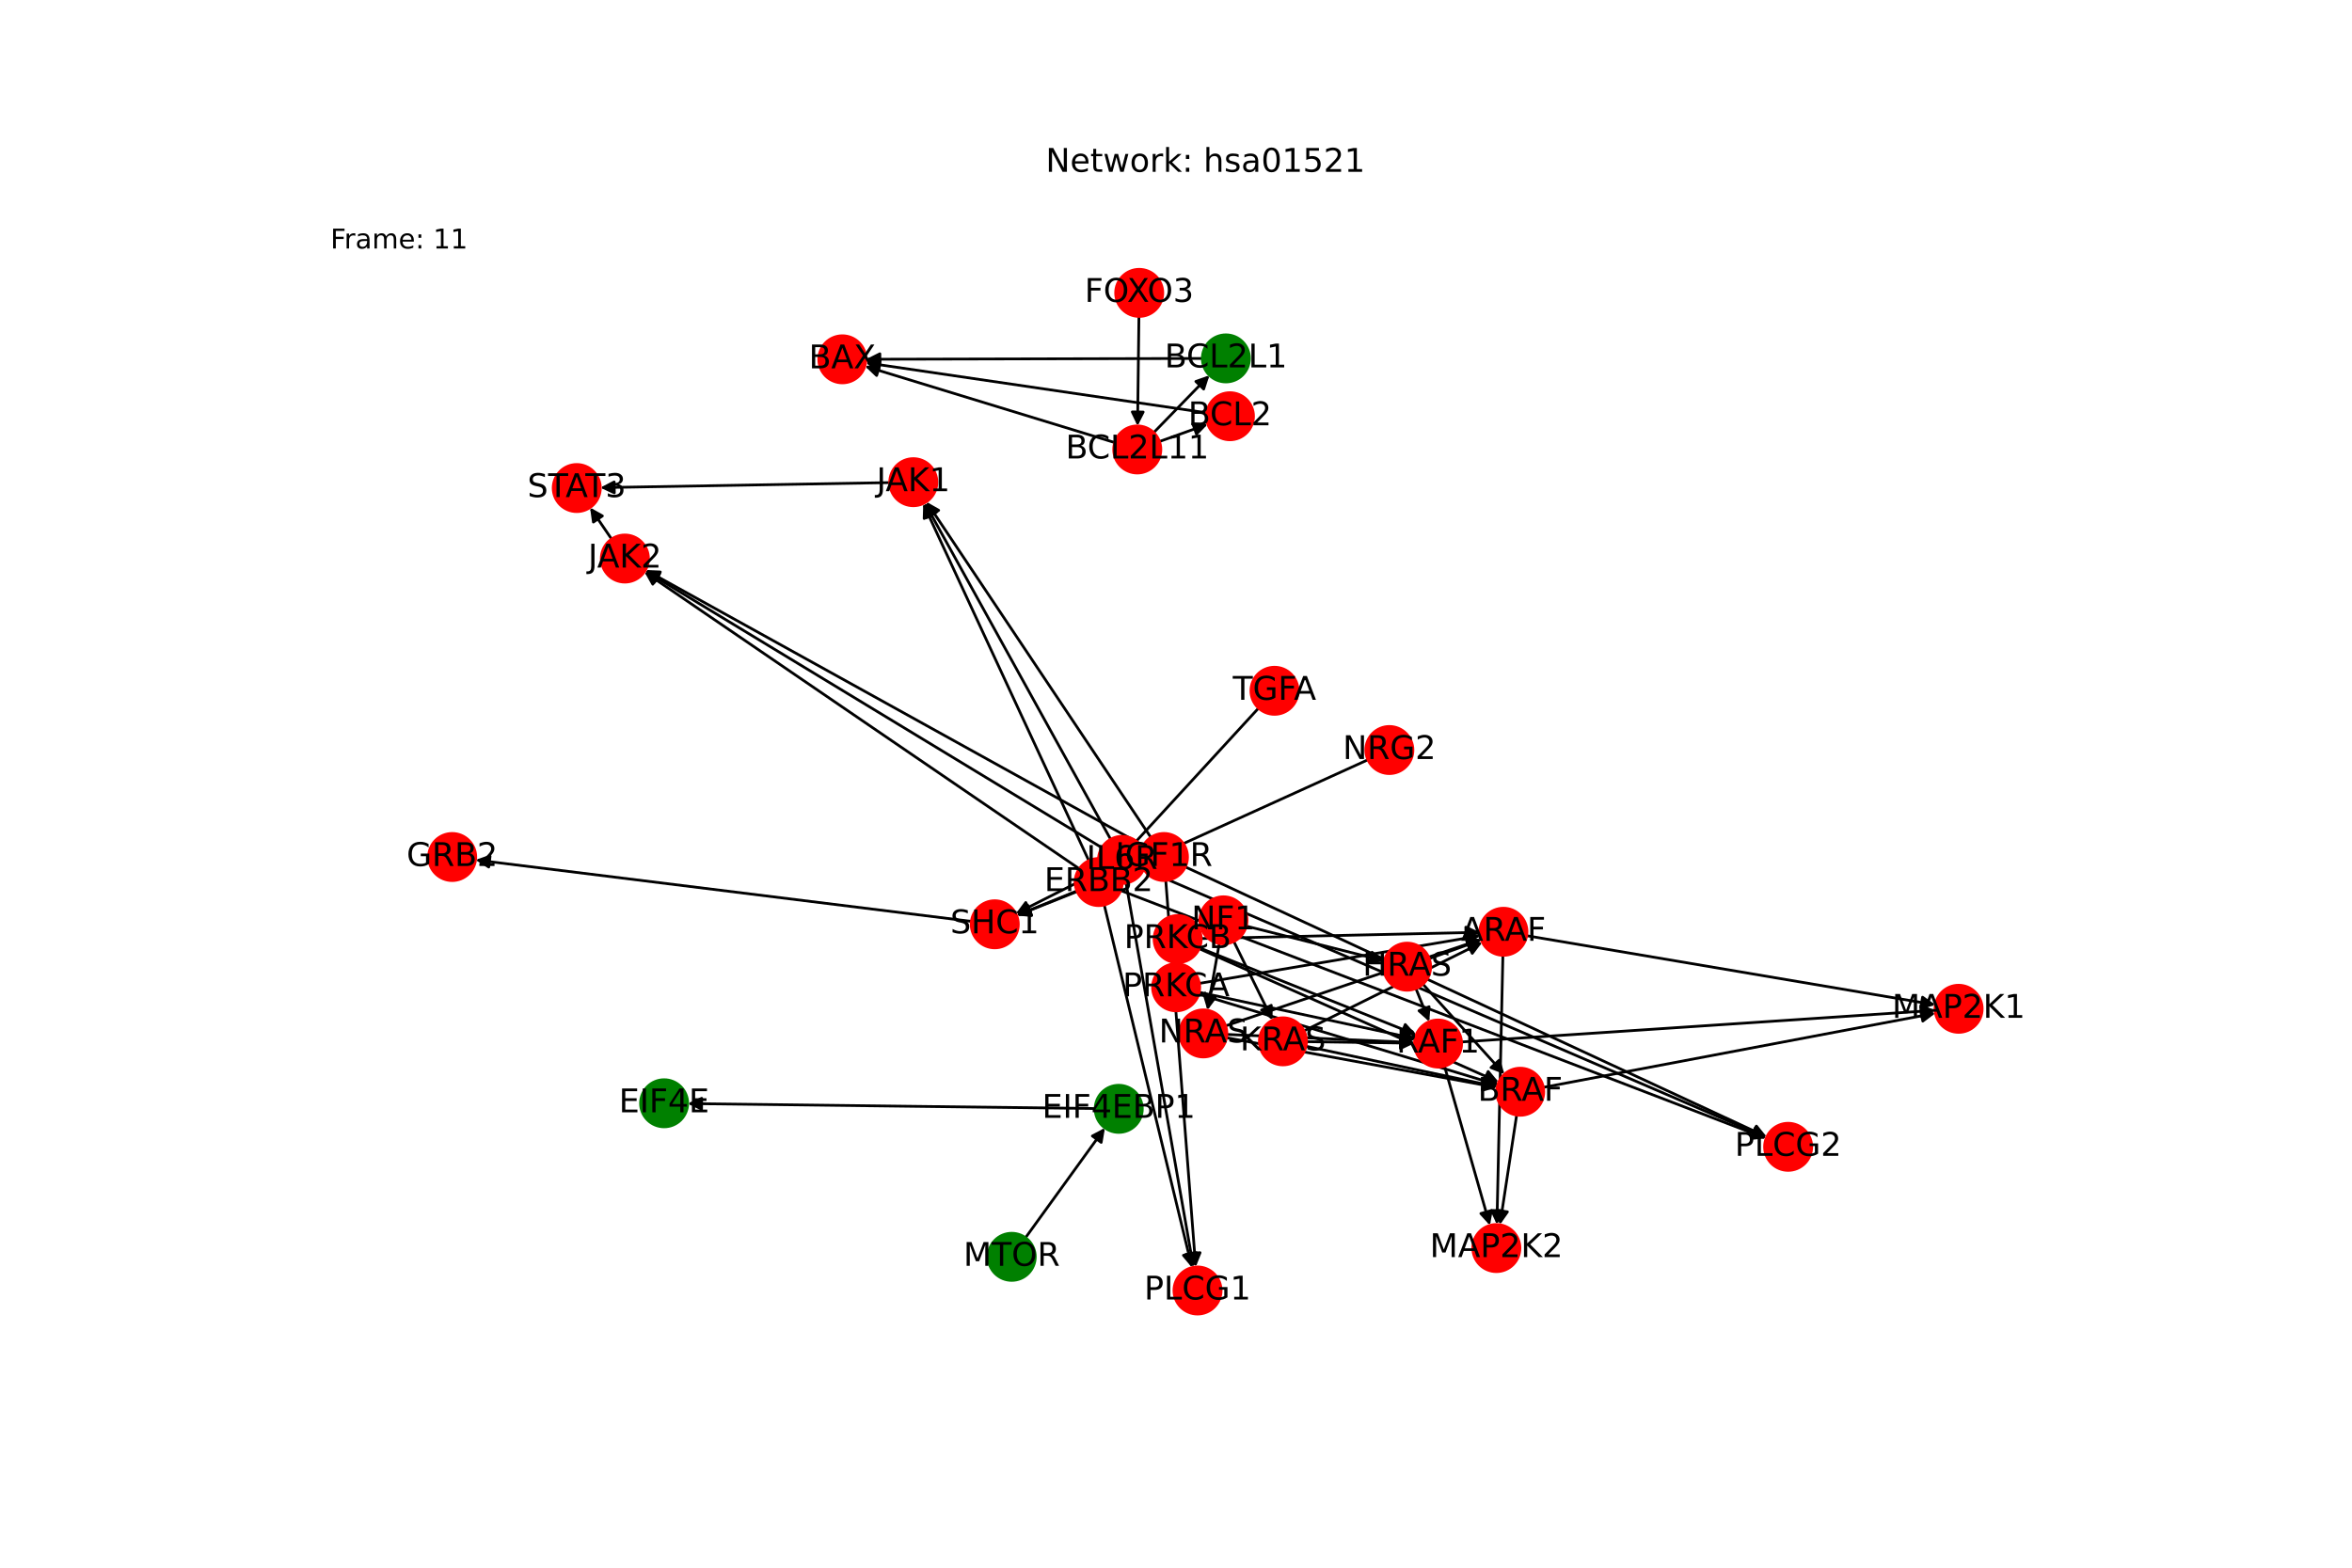 <?xml version="1.0" encoding="utf-8" standalone="no"?>
<!DOCTYPE svg PUBLIC "-//W3C//DTD SVG 1.1//EN"
  "http://www.w3.org/Graphics/SVG/1.1/DTD/svg11.dtd">
<!-- Created with matplotlib (https://matplotlib.org/) -->
<svg height="576pt" version="1.1" viewBox="0 0 864 576" width="864pt" xmlns="http://www.w3.org/2000/svg" xmlns:xlink="http://www.w3.org/1999/xlink">
 <defs>
  <style type="text/css">*{stroke-linecap:butt;stroke-linejoin:round;}</style>
 </defs>
 <g id="figure_1">
  <g id="patch_1">
   <path d="M 0 576 
L 864 576 
L 864 0 
L 0 0 
z
" style="fill:#ffffff;"/>
  </g>
  <g id="axes_1">
   <g id="patch_2">
    <path clip-path="url(#p27c92e7414)" d="M 395.584 327.346 
Q 384.514 331.844 374.48 335.922 
" style="fill:none;stroke:#000000;stroke-linecap:round;"/>
    <path clip-path="url(#p27c92e7414)" d="M 378.939 336.269 
L 374.48 335.922 
L 377.433 332.563 
L 378.939 336.269 
z
" style="stroke:#000000;stroke-linecap:round;"/>
   </g>
   <g id="patch_3">
    <path clip-path="url(#p27c92e7414)" d="M 405.646 332.507 
Q 421.759 399.122 437.609 464.65 
" style="fill:none;stroke:#000000;stroke-linecap:round;"/>
    <path clip-path="url(#p27c92e7414)" d="M 438.613 460.292 
L 437.609 464.65 
L 434.725 461.232 
L 438.613 460.292 
z
" style="stroke:#000000;stroke-linecap:round;"/>
   </g>
   <g id="patch_4">
    <path clip-path="url(#p27c92e7414)" d="M 411.689 327.189 
Q 530.238 372.724 647.742 417.858 
" style="fill:none;stroke:#000000;stroke-linecap:round;"/>
    <path clip-path="url(#p27c92e7414)" d="M 644.726 414.556 
L 647.742 417.858 
L 643.291 418.29 
L 644.726 414.556 
z
" style="stroke:#000000;stroke-linecap:round;"/>
   </g>
   <g id="patch_5">
    <path clip-path="url(#p27c92e7414)" d="M 399.965 316.225 
Q 369.555 250.623 339.615 186.035 
" style="fill:none;stroke:#000000;stroke-linecap:round;"/>
    <path clip-path="url(#p27c92e7414)" d="M 339.482 190.506 
L 339.615 186.035 
L 343.111 188.823 
L 339.482 190.506 
z
" style="stroke:#000000;stroke-linecap:round;"/>
   </g>
   <g id="patch_6">
    <path clip-path="url(#p27c92e7414)" d="M 396.456 319.2 
Q 316.579 264.653 237.626 210.736 
" style="fill:none;stroke:#000000;stroke-linecap:round;"/>
    <path clip-path="url(#p27c92e7414)" d="M 239.801 214.643 
L 237.626 210.736 
L 242.057 211.34 
L 239.801 214.643 
z
" style="stroke:#000000;stroke-linecap:round;"/>
   </g>
   <g id="patch_7">
    <path clip-path="url(#p27c92e7414)" d="M 402.307 407.298 
Q 327.467 406.386 253.744 405.488 
" style="fill:none;stroke:#000000;stroke-linecap:round;"/>
    <path clip-path="url(#p27c92e7414)" d="M 257.719 407.536 
L 253.744 405.488 
L 257.768 403.536 
L 257.719 407.536 
z
" style="stroke:#000000;stroke-linecap:round;"/>
   </g>
   <g id="patch_8">
    <path clip-path="url(#p27c92e7414)" d="M 376.722 454.762 
Q 391.309 434.591 405.241 415.325 
" style="fill:none;stroke:#000000;stroke-linecap:round;"/>
    <path clip-path="url(#p27c92e7414)" d="M 401.276 417.394 
L 405.241 415.325 
L 404.518 419.738 
L 401.276 417.394 
z
" style="stroke:#000000;stroke-linecap:round;"/>
   </g>
   <g id="patch_9">
    <path clip-path="url(#p27c92e7414)" d="M 462.327 260.182 
Q 435.897 288.946 410.223 316.886 
" style="fill:none;stroke:#000000;stroke-linecap:round;"/>
    <path clip-path="url(#p27c92e7414)" d="M 414.402 315.294 
L 410.223 316.886 
L 411.457 312.588 
L 414.402 315.294 
z
" style="stroke:#000000;stroke-linecap:round;"/>
   </g>
   <g id="patch_10">
    <path clip-path="url(#p27c92e7414)" d="M 457.82 340.267 
Q 483.16 346.66 507.416 352.78 
" style="fill:none;stroke:#000000;stroke-linecap:round;"/>
    <path clip-path="url(#p27c92e7414)" d="M 504.027 349.862 
L 507.416 352.78 
L 503.048 353.741 
L 504.027 349.862 
z
" style="stroke:#000000;stroke-linecap:round;"/>
   </g>
   <g id="patch_11">
    <path clip-path="url(#p27c92e7414)" d="M 453.243 345.917 
Q 460.354 360.378 466.971 373.835 
" style="fill:none;stroke:#000000;stroke-linecap:round;"/>
    <path clip-path="url(#p27c92e7414)" d="M 467.001 369.363 
L 466.971 373.835 
L 463.411 371.128 
L 467.001 369.363 
z
" style="stroke:#000000;stroke-linecap:round;"/>
   </g>
   <g id="patch_12">
    <path clip-path="url(#p27c92e7414)" d="M 447.906 346.672 
Q 445.727 358.923 443.744 370.074 
" style="fill:none;stroke:#000000;stroke-linecap:round;"/>
    <path clip-path="url(#p27c92e7414)" d="M 446.413 366.486 
L 443.744 370.074 
L 442.475 365.785 
L 446.413 366.486 
z
" style="stroke:#000000;stroke-linecap:round;"/>
   </g>
   <g id="patch_13">
    <path clip-path="url(#p27c92e7414)" d="M 419.527 318.078 
Q 396.498 327.239 374.508 335.988 
" style="fill:none;stroke:#000000;stroke-linecap:round;"/>
    <path clip-path="url(#p27c92e7414)" d="M 378.964 336.367 
L 374.508 335.988 
L 377.486 332.651 
L 378.964 336.367 
z
" style="stroke:#000000;stroke-linecap:round;"/>
   </g>
   <g id="patch_14">
    <path clip-path="url(#p27c92e7414)" d="M 428.242 323.514 
Q 433.74 394.515 439.153 464.4 
" style="fill:none;stroke:#000000;stroke-linecap:round;"/>
    <path clip-path="url(#p27c92e7414)" d="M 440.838 460.258 
L 439.153 464.4 
L 436.85 460.566 
L 440.838 460.258 
z
" style="stroke:#000000;stroke-linecap:round;"/>
   </g>
   <g id="patch_15">
    <path clip-path="url(#p27c92e7414)" d="M 435.428 318.525 
Q 542.221 368.12 648.001 417.245 
" style="fill:none;stroke:#000000;stroke-linecap:round;"/>
    <path clip-path="url(#p27c92e7414)" d="M 645.215 413.746 
L 648.001 417.245 
L 643.53 417.374 
L 645.215 413.746 
z
" style="stroke:#000000;stroke-linecap:round;"/>
   </g>
   <g id="patch_16">
    <path clip-path="url(#p27c92e7414)" d="M 422.758 307.676 
Q 381.536 246.019 340.936 185.292 
" style="fill:none;stroke:#000000;stroke-linecap:round;"/>
    <path clip-path="url(#p27c92e7414)" d="M 341.497 189.729 
L 340.936 185.292 
L 344.822 187.506 
L 341.497 189.729 
z
" style="stroke:#000000;stroke-linecap:round;"/>
   </g>
   <g id="patch_17">
    <path clip-path="url(#p27c92e7414)" d="M 419.998 310.682 
Q 328.561 260.048 238.102 209.956 
" style="fill:none;stroke:#000000;stroke-linecap:round;"/>
    <path clip-path="url(#p27c92e7414)" d="M 240.633 213.644 
L 238.102 209.956 
L 242.571 210.145 
L 240.633 213.644 
z
" style="stroke:#000000;stroke-linecap:round;"/>
   </g>
   <g id="patch_18">
    <path clip-path="url(#p27c92e7414)" d="M 443.241 151.676 
Q 380.625 142.477 319.116 133.441 
" style="fill:none;stroke:#000000;stroke-linecap:round;"/>
    <path clip-path="url(#p27c92e7414)" d="M 322.782 136.001 
L 319.116 133.441 
L 323.364 132.044 
L 322.782 136.001 
z
" style="stroke:#000000;stroke-linecap:round;"/>
   </g>
   <g id="patch_19">
    <path clip-path="url(#p27c92e7414)" d="M 441.667 131.702 
Q 379.885 131.85 319.22 131.996 
" style="fill:none;stroke:#000000;stroke-linecap:round;"/>
    <path clip-path="url(#p27c92e7414)" d="M 323.225 133.987 
L 319.22 131.996 
L 323.215 129.987 
L 323.225 133.987 
z
" style="stroke:#000000;stroke-linecap:round;"/>
   </g>
   <g id="patch_20">
    <path clip-path="url(#p27c92e7414)" d="M 409.494 162.608 
Q 363.608 148.58 318.792 134.879 
" style="fill:none;stroke:#000000;stroke-linecap:round;"/>
    <path clip-path="url(#p27c92e7414)" d="M 322.032 137.961 
L 318.792 134.879 
L 323.202 134.136 
L 322.032 137.961 
z
" style="stroke:#000000;stroke-linecap:round;"/>
   </g>
   <g id="patch_21">
    <path clip-path="url(#p27c92e7414)" d="M 423.814 158.933 
Q 434.054 148.409 443.515 138.687 
" style="fill:none;stroke:#000000;stroke-linecap:round;"/>
    <path clip-path="url(#p27c92e7414)" d="M 439.292 140.159 
L 443.515 138.687 
L 442.158 142.948 
L 439.292 140.159 
z
" style="stroke:#000000;stroke-linecap:round;"/>
   </g>
   <g id="patch_22">
    <path clip-path="url(#p27c92e7414)" d="M 425.924 162.218 
Q 434.794 159.038 442.611 156.235 
" style="fill:none;stroke:#000000;stroke-linecap:round;"/>
    <path clip-path="url(#p27c92e7414)" d="M 438.171 155.702 
L 442.611 156.235 
L 439.521 159.468 
L 438.171 155.702 
z
" style="stroke:#000000;stroke-linecap:round;"/>
   </g>
   <g id="patch_23">
    <path clip-path="url(#p27c92e7414)" d="M 404.437 319.859 
Q 388.793 327.776 374.147 335.187 
" style="fill:none;stroke:#000000;stroke-linecap:round;"/>
    <path clip-path="url(#p27c92e7414)" d="M 378.619 335.166 
L 374.147 335.187 
L 376.813 331.597 
L 378.619 335.166 
z
" style="stroke:#000000;stroke-linecap:round;"/>
   </g>
   <g id="patch_24">
    <path clip-path="url(#p27c92e7414)" d="M 413.662 324.479 
Q 426.037 395.052 438.219 464.524 
" style="fill:none;stroke:#000000;stroke-linecap:round;"/>
    <path clip-path="url(#p27c92e7414)" d="M 439.499 460.238 
L 438.219 464.524 
L 435.559 460.929 
L 439.499 460.238 
z
" style="stroke:#000000;stroke-linecap:round;"/>
   </g>
   <g id="patch_25">
    <path clip-path="url(#p27c92e7414)" d="M 420.123 319.376 
Q 534.522 368.657 647.893 417.496 
" style="fill:none;stroke:#000000;stroke-linecap:round;"/>
    <path clip-path="url(#p27c92e7414)" d="M 645.011 414.077 
L 647.893 417.496 
L 643.428 417.751 
L 645.011 414.077 
z
" style="stroke:#000000;stroke-linecap:round;"/>
   </g>
   <g id="patch_26">
    <path clip-path="url(#p27c92e7414)" d="M 407.981 308.371 
Q 373.835 246.558 340.231 185.724 
" style="fill:none;stroke:#000000;stroke-linecap:round;"/>
    <path clip-path="url(#p27c92e7414)" d="M 340.414 190.193 
L 340.231 185.724 
L 343.915 188.258 
L 340.414 190.193 
z
" style="stroke:#000000;stroke-linecap:round;"/>
   </g>
   <g id="patch_27">
    <path clip-path="url(#p27c92e7414)" d="M 404.763 311.459 
Q 320.857 260.584 237.907 210.288 
" style="fill:none;stroke:#000000;stroke-linecap:round;"/>
    <path clip-path="url(#p27c92e7414)" d="M 240.291 214.072 
L 237.907 210.288 
L 242.365 210.652 
L 240.291 214.072 
z
" style="stroke:#000000;stroke-linecap:round;"/>
   </g>
   <g id="patch_28">
    <path clip-path="url(#p27c92e7414)" d="M 418.38 116.27 
Q 418.131 136.375 417.897 155.363 
" style="fill:none;stroke:#000000;stroke-linecap:round;"/>
    <path clip-path="url(#p27c92e7414)" d="M 419.946 151.388 
L 417.897 155.363 
L 415.946 151.338 
L 419.946 151.388 
z
" style="stroke:#000000;stroke-linecap:round;"/>
   </g>
   <g id="patch_29">
    <path clip-path="url(#p27c92e7414)" d="M 356.83 338.537 
Q 265.765 327.242 175.809 316.086 
" style="fill:none;stroke:#000000;stroke-linecap:round;"/>
    <path clip-path="url(#p27c92e7414)" d="M 179.533 318.563 
L 175.809 316.086 
L 180.025 314.593 
L 179.533 318.563 
z
" style="stroke:#000000;stroke-linecap:round;"/>
   </g>
   <g id="patch_30">
    <path clip-path="url(#p27c92e7414)" d="M 440.345 365.272 
Q 495.25 381.942 549.085 398.287 
" style="fill:none;stroke:#000000;stroke-linecap:round;"/>
    <path clip-path="url(#p27c92e7414)" d="M 545.839 395.211 
L 549.085 398.287 
L 544.677 399.038 
L 545.839 395.211 
z
" style="stroke:#000000;stroke-linecap:round;"/>
   </g>
   <g id="patch_31">
    <path clip-path="url(#p27c92e7414)" d="M 440.52 364.573 
Q 480.156 373.084 518.699 381.36 
" style="fill:none;stroke:#000000;stroke-linecap:round;"/>
    <path clip-path="url(#p27c92e7414)" d="M 515.208 378.565 
L 518.699 381.36 
L 514.368 382.476 
L 515.208 378.565 
z
" style="stroke:#000000;stroke-linecap:round;"/>
   </g>
   <g id="patch_32">
    <path clip-path="url(#p27c92e7414)" d="M 440.593 361.307 
Q 492.167 352.554 542.637 343.988 
" style="fill:none;stroke:#000000;stroke-linecap:round;"/>
    <path clip-path="url(#p27c92e7414)" d="M 538.359 342.686 
L 542.637 343.988 
L 539.028 346.629 
L 538.359 342.686 
z
" style="stroke:#000000;stroke-linecap:round;"/>
   </g>
   <g id="patch_33">
    <path clip-path="url(#p27c92e7414)" d="M 440.52 348.56 
Q 495.523 373.08 549.506 397.144 
" style="fill:none;stroke:#000000;stroke-linecap:round;"/>
    <path clip-path="url(#p27c92e7414)" d="M 546.667 393.689 
L 549.506 397.144 
L 545.038 397.342 
L 546.667 393.689 
z
" style="stroke:#000000;stroke-linecap:round;"/>
   </g>
   <g id="patch_34">
    <path clip-path="url(#p27c92e7414)" d="M 440.649 348.26 
Q 480.435 364.224 519.184 379.771 
" style="fill:none;stroke:#000000;stroke-linecap:round;"/>
    <path clip-path="url(#p27c92e7414)" d="M 516.216 376.426 
L 519.184 379.771 
L 514.727 380.138 
L 516.216 376.426 
z
" style="stroke:#000000;stroke-linecap:round;"/>
   </g>
   <g id="patch_35">
    <path clip-path="url(#p27c92e7414)" d="M 441.272 344.841 
Q 492.447 343.694 542.504 342.571 
" style="fill:none;stroke:#000000;stroke-linecap:round;"/>
    <path clip-path="url(#p27c92e7414)" d="M 538.461 340.662 
L 542.504 342.571 
L 538.55 344.661 
L 538.461 340.662 
z
" style="stroke:#000000;stroke-linecap:round;"/>
   </g>
   <g id="patch_36">
    <path clip-path="url(#p27c92e7414)" d="M 566.951 399.517 
Q 638.97 385.888 709.891 372.468 
" style="fill:none;stroke:#000000;stroke-linecap:round;"/>
    <path clip-path="url(#p27c92e7414)" d="M 705.588 371.246 
L 709.891 372.468 
L 706.332 375.177 
L 705.588 371.246 
z
" style="stroke:#000000;stroke-linecap:round;"/>
   </g>
   <g id="patch_37">
    <path clip-path="url(#p27c92e7414)" d="M 557.136 409.692 
Q 554.066 429.85 551.163 448.903 
" style="fill:none;stroke:#000000;stroke-linecap:round;"/>
    <path clip-path="url(#p27c92e7414)" d="M 553.743 445.25 
L 551.163 448.903 
L 549.788 444.648 
L 553.743 445.25 
z
" style="stroke:#000000;stroke-linecap:round;"/>
   </g>
   <g id="patch_38">
    <path clip-path="url(#p27c92e7414)" d="M 536.901 382.837 
Q 623.878 377.032 709.739 371.301 
" style="fill:none;stroke:#000000;stroke-linecap:round;"/>
    <path clip-path="url(#p27c92e7414)" d="M 705.615 369.572 
L 709.739 371.301 
L 705.881 373.563 
L 705.615 369.572 
z
" style="stroke:#000000;stroke-linecap:round;"/>
   </g>
   <g id="patch_39">
    <path clip-path="url(#p27c92e7414)" d="M 530.635 391.739 
Q 538.976 420.991 547.011 449.167 
" style="fill:none;stroke:#000000;stroke-linecap:round;"/>
    <path clip-path="url(#p27c92e7414)" d="M 547.837 444.772 
L 547.011 449.167 
L 543.991 445.869 
L 547.837 444.772 
z
" style="stroke:#000000;stroke-linecap:round;"/>
   </g>
   <g id="patch_40">
    <path clip-path="url(#p27c92e7414)" d="M 560.818 343.797 
Q 635.887 356.502 709.855 369.019 
" style="fill:none;stroke:#000000;stroke-linecap:round;"/>
    <path clip-path="url(#p27c92e7414)" d="M 706.244 366.38 
L 709.855 369.019 
L 705.577 370.324 
L 706.244 366.38 
z
" style="stroke:#000000;stroke-linecap:round;"/>
   </g>
   <g id="patch_41">
    <path clip-path="url(#p27c92e7414)" d="M 552.085 351.01 
Q 550.984 400.461 549.909 448.794 
" style="fill:none;stroke:#000000;stroke-linecap:round;"/>
    <path clip-path="url(#p27c92e7414)" d="M 551.997 444.839 
L 549.909 448.794 
L 547.998 444.75 
L 551.997 444.839 
z
" style="stroke:#000000;stroke-linecap:round;"/>
   </g>
   <g id="patch_42">
    <path clip-path="url(#p27c92e7414)" d="M 522.707 361.598 
Q 537.67 378.15 551.883 393.873 
" style="fill:none;stroke:#000000;stroke-linecap:round;"/>
    <path clip-path="url(#p27c92e7414)" d="M 550.684 389.564 
L 551.883 393.873 
L 547.717 392.247 
L 550.684 389.564 
z
" style="stroke:#000000;stroke-linecap:round;"/>
   </g>
   <g id="patch_43">
    <path clip-path="url(#p27c92e7414)" d="M 520.131 363.208 
Q 522.58 369.294 524.611 374.343 
" style="fill:none;stroke:#000000;stroke-linecap:round;"/>
    <path clip-path="url(#p27c92e7414)" d="M 524.974 369.886 
L 524.611 374.343 
L 521.263 371.379 
L 524.974 369.886 
z
" style="stroke:#000000;stroke-linecap:round;"/>
   </g>
   <g id="patch_44">
    <path clip-path="url(#p27c92e7414)" d="M 525.039 352.223 
Q 534.587 348.763 543.083 345.684 
" style="fill:none;stroke:#000000;stroke-linecap:round;"/>
    <path clip-path="url(#p27c92e7414)" d="M 538.641 345.166 
L 543.083 345.684 
L 540.004 348.927 
L 538.641 345.166 
z
" style="stroke:#000000;stroke-linecap:round;"/>
   </g>
   <g id="patch_45">
    <path clip-path="url(#p27c92e7414)" d="M 479.757 384.409 
Q 514.865 391.868 548.88 399.096 
" style="fill:none;stroke:#000000;stroke-linecap:round;"/>
    <path clip-path="url(#p27c92e7414)" d="M 545.383 396.308 
L 548.88 399.096 
L 544.552 400.221 
L 545.383 396.308 
z
" style="stroke:#000000;stroke-linecap:round;"/>
   </g>
   <g id="patch_46">
    <path clip-path="url(#p27c92e7414)" d="M 479.948 382.731 
Q 499.774 383.011 518.483 383.276 
" style="fill:none;stroke:#000000;stroke-linecap:round;"/>
    <path clip-path="url(#p27c92e7414)" d="M 514.511 381.219 
L 518.483 383.276 
L 514.455 385.219 
L 514.511 381.219 
z
" style="stroke:#000000;stroke-linecap:round;"/>
   </g>
   <g id="patch_47">
    <path clip-path="url(#p27c92e7414)" d="M 479.039 378.755 
Q 511.781 362.481 543.521 346.705 
" style="fill:none;stroke:#000000;stroke-linecap:round;"/>
    <path clip-path="url(#p27c92e7414)" d="M 539.049 346.694 
L 543.521 346.705 
L 540.829 350.276 
L 539.049 346.694 
z
" style="stroke:#000000;stroke-linecap:round;"/>
   </g>
   <g id="patch_48">
    <path clip-path="url(#p27c92e7414)" d="M 450.546 381.269 
Q 500.234 390.414 548.823 399.357 
" style="fill:none;stroke:#000000;stroke-linecap:round;"/>
    <path clip-path="url(#p27c92e7414)" d="M 545.251 396.666 
L 548.823 399.357 
L 544.527 400.6 
L 545.251 396.666 
z
" style="stroke:#000000;stroke-linecap:round;"/>
   </g>
   <g id="patch_49">
    <path clip-path="url(#p27c92e7414)" d="M 450.681 380.074 
Q 485.145 381.558 518.493 382.993 
" style="fill:none;stroke:#000000;stroke-linecap:round;"/>
    <path clip-path="url(#p27c92e7414)" d="M 514.583 380.823 
L 518.493 382.993 
L 514.411 384.819 
L 514.583 380.823 
z
" style="stroke:#000000;stroke-linecap:round;"/>
   </g>
   <g id="patch_50">
    <path clip-path="url(#p27c92e7414)" d="M 450.23 376.924 
Q 497.154 361.027 543.019 345.489 
" style="fill:none;stroke:#000000;stroke-linecap:round;"/>
    <path clip-path="url(#p27c92e7414)" d="M 538.589 344.878 
L 543.019 345.489 
L 539.872 348.667 
L 538.589 344.878 
z
" style="stroke:#000000;stroke-linecap:round;"/>
   </g>
   <g id="patch_51">
    <path clip-path="url(#p27c92e7414)" d="M 326.844 177.317 
Q 273.686 178.243 221.645 179.149 
" style="fill:none;stroke:#000000;stroke-linecap:round;"/>
    <path clip-path="url(#p27c92e7414)" d="M 225.679 181.079 
L 221.645 179.149 
L 225.61 177.08 
L 225.679 181.079 
z
" style="stroke:#000000;stroke-linecap:round;"/>
   </g>
   <g id="patch_52">
    <path clip-path="url(#p27c92e7414)" d="M 224.665 198.065 
Q 220.708 192.267 217.382 187.394 
" style="fill:none;stroke:#000000;stroke-linecap:round;"/>
    <path clip-path="url(#p27c92e7414)" d="M 217.985 191.825 
L 217.382 187.394 
L 221.289 189.57 
L 217.985 191.825 
z
" style="stroke:#000000;stroke-linecap:round;"/>
   </g>
   <g id="patch_53">
    <path clip-path="url(#p27c92e7414)" d="M 502.495 279.156 
Q 456.995 299.829 412.512 320.04 
" style="fill:none;stroke:#000000;stroke-linecap:round;"/>
    <path clip-path="url(#p27c92e7414)" d="M 416.981 320.206 
L 412.512 320.04 
L 415.327 316.564 
L 416.981 320.206 
z
" style="stroke:#000000;stroke-linecap:round;"/>
   </g>
   <g id="PathCollection_1">
    <defs>
     <path d="M 0 8.66 
C 2.297 8.66 4.5 7.748 6.124 6.124 
C 7.748 4.5 8.66 2.297 8.66 -0 
C 8.66 -2.297 7.748 -4.5 6.124 -6.124 
C 4.5 -7.748 2.297 -8.66 0 -8.66 
C -2.297 -8.66 -4.5 -7.748 -6.124 -6.124 
C -7.748 -4.5 -8.66 -2.297 -8.66 0 
C -8.66 2.297 -7.748 4.5 -6.124 6.124 
C -4.5 7.748 -2.297 8.66 0 8.66 
z
" id="C0_0_5edc7e36fb"/>
    </defs>
    <g clip-path="url(#p27c92e7414)">
     <use style="fill:#ff0000;stroke:#ff0000;" x="403.609" xlink:href="#C0_0_5edc7e36fb" y="324.085"/>
    </g>
    <g clip-path="url(#p27c92e7414)">
     <use style="fill:#008000;stroke:#008000;" x="410.969" xlink:href="#C0_0_5edc7e36fb" y="407.404"/>
    </g>
    <g clip-path="url(#p27c92e7414)">
     <use style="fill:#008000;stroke:#008000;" x="371.646" xlink:href="#C0_0_5edc7e36fb" y="461.782"/>
    </g>
    <g clip-path="url(#p27c92e7414)">
     <use style="fill:#ff0000;stroke:#ff0000;" x="468.186" xlink:href="#C0_0_5edc7e36fb" y="253.806"/>
    </g>
    <g clip-path="url(#p27c92e7414)">
     <use style="fill:#ff0000;stroke:#ff0000;" x="166.106" xlink:href="#C0_0_5edc7e36fb" y="314.882"/>
    </g>
    <g clip-path="url(#p27c92e7414)">
     <use style="fill:#ff0000;stroke:#ff0000;" x="449.422" xlink:href="#C0_0_5edc7e36fb" y="338.148"/>
    </g>
    <g clip-path="url(#p27c92e7414)">
     <use style="fill:#ff0000;stroke:#ff0000;" x="427.573" xlink:href="#C0_0_5edc7e36fb" y="314.877"/>
    </g>
    <g clip-path="url(#p27c92e7414)">
     <use style="fill:#ff0000;stroke:#ff0000;" x="211.871" xlink:href="#C0_0_5edc7e36fb" y="179.319"/>
    </g>
    <g clip-path="url(#p27c92e7414)">
     <use style="fill:#ff0000;stroke:#ff0000;" x="451.814" xlink:href="#C0_0_5edc7e36fb" y="152.935"/>
    </g>
    <g clip-path="url(#p27c92e7414)">
     <use style="fill:#ff0000;stroke:#ff0000;" x="309.438" xlink:href="#C0_0_5edc7e36fb" y="132.02"/>
    </g>
    <g clip-path="url(#p27c92e7414)">
     <use style="fill:#008000;stroke:#008000;" x="450.331" xlink:href="#C0_0_5edc7e36fb" y="131.681"/>
    </g>
    <g clip-path="url(#p27c92e7414)">
     <use style="fill:#ff0000;stroke:#ff0000;" x="417.776" xlink:href="#C0_0_5edc7e36fb" y="165.14"/>
    </g>
    <g clip-path="url(#p27c92e7414)">
     <use style="fill:#ff0000;stroke:#ff0000;" x="412.166" xlink:href="#C0_0_5edc7e36fb" y="315.948"/>
    </g>
    <g clip-path="url(#p27c92e7414)">
     <use style="fill:#008000;stroke:#008000;" x="243.962" xlink:href="#C0_0_5edc7e36fb" y="405.368"/>
    </g>
    <g clip-path="url(#p27c92e7414)">
     <use style="fill:#ff0000;stroke:#ff0000;" x="418.487" xlink:href="#C0_0_5edc7e36fb" y="107.607"/>
    </g>
    <g clip-path="url(#p27c92e7414)">
     <use style="fill:#ff0000;stroke:#ff0000;" x="365.422" xlink:href="#C0_0_5edc7e36fb" y="339.603"/>
    </g>
    <g clip-path="url(#p27c92e7414)">
     <use style="fill:#ff0000;stroke:#ff0000;" x="432.056" xlink:href="#C0_0_5edc7e36fb" y="362.756"/>
    </g>
    <g clip-path="url(#p27c92e7414)">
     <use style="fill:#ff0000;stroke:#ff0000;" x="432.613" xlink:href="#C0_0_5edc7e36fb" y="345.036"/>
    </g>
    <g clip-path="url(#p27c92e7414)">
     <use style="fill:#ff0000;stroke:#ff0000;" x="439.908" xlink:href="#C0_0_5edc7e36fb" y="474.153"/>
    </g>
    <g clip-path="url(#p27c92e7414)">
     <use style="fill:#ff0000;stroke:#ff0000;" x="656.871" xlink:href="#C0_0_5edc7e36fb" y="421.364"/>
    </g>
    <g clip-path="url(#p27c92e7414)">
     <use style="fill:#ff0000;stroke:#ff0000;" x="719.494" xlink:href="#C0_0_5edc7e36fb" y="370.65"/>
    </g>
    <g clip-path="url(#p27c92e7414)">
     <use style="fill:#ff0000;stroke:#ff0000;" x="549.691" xlink:href="#C0_0_5edc7e36fb" y="458.567"/>
    </g>
    <g clip-path="url(#p27c92e7414)">
     <use style="fill:#ff0000;stroke:#ff0000;" x="558.441" xlink:href="#C0_0_5edc7e36fb" y="401.127"/>
    </g>
    <g clip-path="url(#p27c92e7414)">
     <use style="fill:#ff0000;stroke:#ff0000;" x="528.261" xlink:href="#C0_0_5edc7e36fb" y="383.414"/>
    </g>
    <g clip-path="url(#p27c92e7414)">
     <use style="fill:#ff0000;stroke:#ff0000;" x="552.278" xlink:href="#C0_0_5edc7e36fb" y="342.352"/>
    </g>
    <g clip-path="url(#p27c92e7414)">
     <use style="fill:#ff0000;stroke:#ff0000;" x="516.898" xlink:href="#C0_0_5edc7e36fb" y="355.173"/>
    </g>
    <g clip-path="url(#p27c92e7414)">
     <use style="fill:#ff0000;stroke:#ff0000;" x="471.286" xlink:href="#C0_0_5edc7e36fb" y="382.609"/>
    </g>
    <g clip-path="url(#p27c92e7414)">
     <use style="fill:#ff0000;stroke:#ff0000;" x="442.031" xlink:href="#C0_0_5edc7e36fb" y="379.702"/>
    </g>
    <g clip-path="url(#p27c92e7414)">
     <use style="fill:#ff0000;stroke:#ff0000;" x="335.503" xlink:href="#C0_0_5edc7e36fb" y="177.166"/>
    </g>
    <g clip-path="url(#p27c92e7414)">
     <use style="fill:#ff0000;stroke:#ff0000;" x="229.548" xlink:href="#C0_0_5edc7e36fb" y="205.22"/>
    </g>
    <g clip-path="url(#p27c92e7414)">
     <use style="fill:#ff0000;stroke:#ff0000;" x="510.377" xlink:href="#C0_0_5edc7e36fb" y="275.575"/>
    </g>
   </g>
   <g id="text_1">
    <g clip-path="url(#p27c92e7414)">
     <!-- ERBB2 -->
     <g transform="translate(383.598 327.396)scale(0.12 -0.12)">
      <defs>
       <path d="M 9.812 72.906 
L 55.906 72.906 
L 55.906 64.594 
L 19.672 64.594 
L 19.672 43.016 
L 54.391 43.016 
L 54.391 34.719 
L 19.672 34.719 
L 19.672 8.297 
L 56.781 8.297 
L 56.781 0 
L 9.812 0 
z
" id="DejaVuSans-69"/>
       <path d="M 44.391 34.188 
Q 47.562 33.109 50.562 29.594 
Q 53.562 26.078 56.594 19.922 
L 66.609 0 
L 56 0 
L 46.688 18.703 
Q 43.062 26.031 39.672 28.422 
Q 36.281 30.812 30.422 30.812 
L 19.672 30.812 
L 19.672 0 
L 9.812 0 
L 9.812 72.906 
L 32.078 72.906 
Q 44.578 72.906 50.734 67.672 
Q 56.891 62.453 56.891 51.906 
Q 56.891 45.016 53.688 40.469 
Q 50.484 35.938 44.391 34.188 
z
M 19.672 64.797 
L 19.672 38.922 
L 32.078 38.922 
Q 39.203 38.922 42.844 42.219 
Q 46.484 45.516 46.484 51.906 
Q 46.484 58.297 42.844 61.547 
Q 39.203 64.797 32.078 64.797 
z
" id="DejaVuSans-82"/>
       <path d="M 19.672 34.812 
L 19.672 8.109 
L 35.5 8.109 
Q 43.453 8.109 47.281 11.406 
Q 51.125 14.703 51.125 21.484 
Q 51.125 28.328 47.281 31.562 
Q 43.453 34.812 35.5 34.812 
z
M 19.672 64.797 
L 19.672 42.828 
L 34.281 42.828 
Q 41.5 42.828 45.031 45.531 
Q 48.578 48.25 48.578 53.812 
Q 48.578 59.328 45.031 62.062 
Q 41.5 64.797 34.281 64.797 
z
M 9.812 72.906 
L 35.016 72.906 
Q 46.297 72.906 52.391 68.219 
Q 58.5 63.531 58.5 54.891 
Q 58.5 48.188 55.375 44.234 
Q 52.25 40.281 46.188 39.312 
Q 53.469 37.75 57.5 32.781 
Q 61.531 27.828 61.531 20.406 
Q 61.531 10.641 54.891 5.312 
Q 48.25 0 35.984 0 
L 9.812 0 
z
" id="DejaVuSans-66"/>
       <path d="M 19.188 8.297 
L 53.609 8.297 
L 53.609 0 
L 7.328 0 
L 7.328 8.297 
Q 12.938 14.109 22.625 23.891 
Q 32.328 33.688 34.812 36.531 
Q 39.547 41.844 41.422 45.531 
Q 43.312 49.219 43.312 52.781 
Q 43.312 58.594 39.234 62.25 
Q 35.156 65.922 28.609 65.922 
Q 23.969 65.922 18.812 64.312 
Q 13.672 62.703 7.812 59.422 
L 7.812 69.391 
Q 13.766 71.781 18.938 73 
Q 24.125 74.219 28.422 74.219 
Q 39.75 74.219 46.484 68.547 
Q 53.219 62.891 53.219 53.422 
Q 53.219 48.922 51.531 44.891 
Q 49.859 40.875 45.406 35.406 
Q 44.188 33.984 37.641 27.219 
Q 31.109 20.453 19.188 8.297 
z
" id="DejaVuSans-50"/>
      </defs>
      <use xlink:href="#DejaVuSans-69"/>
      <use x="63.184" xlink:href="#DejaVuSans-82"/>
      <use x="132.666" xlink:href="#DejaVuSans-66"/>
      <use x="201.27" xlink:href="#DejaVuSans-66"/>
      <use x="269.873" xlink:href="#DejaVuSans-50"/>
     </g>
    </g>
   </g>
   <g id="text_2">
    <g clip-path="url(#p27c92e7414)">
     <!-- EIF4EBP1 -->
     <g transform="translate(382.796 410.715)scale(0.12 -0.12)">
      <defs>
       <path d="M 9.812 72.906 
L 19.672 72.906 
L 19.672 0 
L 9.812 0 
z
" id="DejaVuSans-73"/>
       <path d="M 9.812 72.906 
L 51.703 72.906 
L 51.703 64.594 
L 19.672 64.594 
L 19.672 43.109 
L 48.578 43.109 
L 48.578 34.812 
L 19.672 34.812 
L 19.672 0 
L 9.812 0 
z
" id="DejaVuSans-70"/>
       <path d="M 37.797 64.312 
L 12.891 25.391 
L 37.797 25.391 
z
M 35.203 72.906 
L 47.609 72.906 
L 47.609 25.391 
L 58.016 25.391 
L 58.016 17.188 
L 47.609 17.188 
L 47.609 0 
L 37.797 0 
L 37.797 17.188 
L 4.891 17.188 
L 4.891 26.703 
z
" id="DejaVuSans-52"/>
       <path d="M 19.672 64.797 
L 19.672 37.406 
L 32.078 37.406 
Q 38.969 37.406 42.719 40.969 
Q 46.484 44.531 46.484 51.125 
Q 46.484 57.672 42.719 61.234 
Q 38.969 64.797 32.078 64.797 
z
M 9.812 72.906 
L 32.078 72.906 
Q 44.344 72.906 50.609 67.359 
Q 56.891 61.812 56.891 51.125 
Q 56.891 40.328 50.609 34.812 
Q 44.344 29.297 32.078 29.297 
L 19.672 29.297 
L 19.672 0 
L 9.812 0 
z
" id="DejaVuSans-80"/>
       <path d="M 12.406 8.297 
L 28.516 8.297 
L 28.516 63.922 
L 10.984 60.406 
L 10.984 69.391 
L 28.422 72.906 
L 38.281 72.906 
L 38.281 8.297 
L 54.391 8.297 
L 54.391 0 
L 12.406 0 
z
" id="DejaVuSans-49"/>
      </defs>
      <use xlink:href="#DejaVuSans-69"/>
      <use x="63.184" xlink:href="#DejaVuSans-73"/>
      <use x="92.676" xlink:href="#DejaVuSans-70"/>
      <use x="150.195" xlink:href="#DejaVuSans-52"/>
      <use x="213.818" xlink:href="#DejaVuSans-69"/>
      <use x="277.002" xlink:href="#DejaVuSans-66"/>
      <use x="345.605" xlink:href="#DejaVuSans-80"/>
      <use x="405.908" xlink:href="#DejaVuSans-49"/>
     </g>
    </g>
   </g>
   <g id="text_3">
    <g clip-path="url(#p27c92e7414)">
     <!-- MTOR -->
     <g transform="translate(353.912 465.093)scale(0.12 -0.12)">
      <defs>
       <path d="M 9.812 72.906 
L 24.516 72.906 
L 43.109 23.297 
L 61.812 72.906 
L 76.516 72.906 
L 76.516 0 
L 66.891 0 
L 66.891 64.016 
L 48.094 14.016 
L 38.188 14.016 
L 19.391 64.016 
L 19.391 0 
L 9.812 0 
z
" id="DejaVuSans-77"/>
       <path d="M -0.297 72.906 
L 61.375 72.906 
L 61.375 64.594 
L 35.5 64.594 
L 35.5 0 
L 25.594 0 
L 25.594 64.594 
L -0.297 64.594 
z
" id="DejaVuSans-84"/>
       <path d="M 39.406 66.219 
Q 28.656 66.219 22.328 58.203 
Q 16.016 50.203 16.016 36.375 
Q 16.016 22.609 22.328 14.594 
Q 28.656 6.594 39.406 6.594 
Q 50.141 6.594 56.422 14.594 
Q 62.703 22.609 62.703 36.375 
Q 62.703 50.203 56.422 58.203 
Q 50.141 66.219 39.406 66.219 
z
M 39.406 74.219 
Q 54.734 74.219 63.906 63.938 
Q 73.094 53.656 73.094 36.375 
Q 73.094 19.141 63.906 8.859 
Q 54.734 -1.422 39.406 -1.422 
Q 24.031 -1.422 14.812 8.828 
Q 5.609 19.094 5.609 36.375 
Q 5.609 53.656 14.812 63.938 
Q 24.031 74.219 39.406 74.219 
z
" id="DejaVuSans-79"/>
      </defs>
      <use xlink:href="#DejaVuSans-77"/>
      <use x="86.279" xlink:href="#DejaVuSans-84"/>
      <use x="147.363" xlink:href="#DejaVuSans-79"/>
      <use x="226.074" xlink:href="#DejaVuSans-82"/>
     </g>
    </g>
   </g>
   <g id="text_4">
    <g clip-path="url(#p27c92e7414)">
     <!-- TGFA -->
     <g transform="translate(452.865 257.117)scale(0.12 -0.12)">
      <defs>
       <path d="M 59.516 10.406 
L 59.516 29.984 
L 43.406 29.984 
L 43.406 38.094 
L 69.281 38.094 
L 69.281 6.781 
Q 63.578 2.734 56.688 0.656 
Q 49.812 -1.422 42 -1.422 
Q 24.906 -1.422 15.25 8.562 
Q 5.609 18.562 5.609 36.375 
Q 5.609 54.25 15.25 64.234 
Q 24.906 74.219 42 74.219 
Q 49.125 74.219 55.547 72.453 
Q 61.969 70.703 67.391 67.281 
L 67.391 56.781 
Q 61.922 61.422 55.766 63.766 
Q 49.609 66.109 42.828 66.109 
Q 29.438 66.109 22.719 58.641 
Q 16.016 51.172 16.016 36.375 
Q 16.016 21.625 22.719 14.156 
Q 29.438 6.688 42.828 6.688 
Q 48.047 6.688 52.141 7.594 
Q 56.25 8.5 59.516 10.406 
z
" id="DejaVuSans-71"/>
       <path d="M 34.188 63.188 
L 20.797 26.906 
L 47.609 26.906 
z
M 28.609 72.906 
L 39.797 72.906 
L 67.578 0 
L 57.328 0 
L 50.688 18.703 
L 17.828 18.703 
L 11.188 0 
L 0.781 0 
z
" id="DejaVuSans-65"/>
      </defs>
      <use xlink:href="#DejaVuSans-84"/>
      <use x="61.084" xlink:href="#DejaVuSans-71"/>
      <use x="138.574" xlink:href="#DejaVuSans-70"/>
      <use x="186.969" xlink:href="#DejaVuSans-65"/>
     </g>
    </g>
   </g>
   <g id="text_5">
    <g clip-path="url(#p27c92e7414)">
     <!-- GRB2 -->
     <g transform="translate(149.354 318.193)scale(0.12 -0.12)">
      <use xlink:href="#DejaVuSans-71"/>
      <use x="77.49" xlink:href="#DejaVuSans-82"/>
      <use x="146.973" xlink:href="#DejaVuSans-66"/>
      <use x="215.576" xlink:href="#DejaVuSans-50"/>
     </g>
    </g>
   </g>
   <g id="text_6">
    <g clip-path="url(#p27c92e7414)">
     <!-- NF1 -->
     <g transform="translate(437.665 341.459)scale(0.12 -0.12)">
      <defs>
       <path d="M 9.812 72.906 
L 23.094 72.906 
L 55.422 11.922 
L 55.422 72.906 
L 64.984 72.906 
L 64.984 0 
L 51.703 0 
L 19.391 60.984 
L 19.391 0 
L 9.812 0 
z
" id="DejaVuSans-78"/>
      </defs>
      <use xlink:href="#DejaVuSans-78"/>
      <use x="74.805" xlink:href="#DejaVuSans-70"/>
      <use x="132.324" xlink:href="#DejaVuSans-49"/>
     </g>
    </g>
   </g>
   <g id="text_7">
    <g clip-path="url(#p27c92e7414)">
     <!-- IGF1R -->
     <g transform="translate(409.716 318.188)scale(0.12 -0.12)">
      <use xlink:href="#DejaVuSans-73"/>
      <use x="29.492" xlink:href="#DejaVuSans-71"/>
      <use x="106.982" xlink:href="#DejaVuSans-70"/>
      <use x="164.502" xlink:href="#DejaVuSans-49"/>
      <use x="228.125" xlink:href="#DejaVuSans-82"/>
     </g>
    </g>
   </g>
   <g id="text_8">
    <g clip-path="url(#p27c92e7414)">
     <!-- STAT3 -->
     <g transform="translate(193.741 182.631)scale(0.12 -0.12)">
      <defs>
       <path d="M 53.516 70.516 
L 53.516 60.891 
Q 47.906 63.578 42.922 64.891 
Q 37.938 66.219 33.297 66.219 
Q 25.25 66.219 20.875 63.094 
Q 16.5 59.969 16.5 54.203 
Q 16.5 49.359 19.406 46.891 
Q 22.312 44.438 30.422 42.922 
L 36.375 41.703 
Q 47.406 39.594 52.656 34.297 
Q 57.906 29 57.906 20.125 
Q 57.906 9.516 50.797 4.047 
Q 43.703 -1.422 29.984 -1.422 
Q 24.812 -1.422 18.969 -0.25 
Q 13.141 0.922 6.891 3.219 
L 6.891 13.375 
Q 12.891 10.016 18.656 8.297 
Q 24.422 6.594 29.984 6.594 
Q 38.422 6.594 43.016 9.906 
Q 47.609 13.234 47.609 19.391 
Q 47.609 24.75 44.312 27.781 
Q 41.016 30.812 33.5 32.328 
L 27.484 33.5 
Q 16.453 35.688 11.516 40.375 
Q 6.594 45.062 6.594 53.422 
Q 6.594 63.094 13.406 68.656 
Q 20.219 74.219 32.172 74.219 
Q 37.312 74.219 42.625 73.281 
Q 47.953 72.359 53.516 70.516 
z
" id="DejaVuSans-83"/>
       <path d="M 40.578 39.312 
Q 47.656 37.797 51.625 33 
Q 55.609 28.219 55.609 21.188 
Q 55.609 10.406 48.188 4.484 
Q 40.766 -1.422 27.094 -1.422 
Q 22.516 -1.422 17.656 -0.516 
Q 12.797 0.391 7.625 2.203 
L 7.625 11.719 
Q 11.719 9.328 16.594 8.109 
Q 21.484 6.891 26.812 6.891 
Q 36.078 6.891 40.938 10.547 
Q 45.797 14.203 45.797 21.188 
Q 45.797 27.641 41.281 31.266 
Q 36.766 34.906 28.719 34.906 
L 20.219 34.906 
L 20.219 43.016 
L 29.109 43.016 
Q 36.375 43.016 40.234 45.922 
Q 44.094 48.828 44.094 54.297 
Q 44.094 59.906 40.109 62.906 
Q 36.141 65.922 28.719 65.922 
Q 24.656 65.922 20.016 65.031 
Q 15.375 64.156 9.812 62.312 
L 9.812 71.094 
Q 15.438 72.656 20.344 73.438 
Q 25.25 74.219 29.594 74.219 
Q 40.828 74.219 47.359 69.109 
Q 53.906 64.016 53.906 55.328 
Q 53.906 49.266 50.438 45.094 
Q 46.969 40.922 40.578 39.312 
z
" id="DejaVuSans-51"/>
      </defs>
      <use xlink:href="#DejaVuSans-83"/>
      <use x="63.477" xlink:href="#DejaVuSans-84"/>
      <use x="116.811" xlink:href="#DejaVuSans-65"/>
      <use x="177.469" xlink:href="#DejaVuSans-84"/>
      <use x="238.553" xlink:href="#DejaVuSans-51"/>
     </g>
    </g>
   </g>
   <g id="text_9">
    <g clip-path="url(#p27c92e7414)">
     <!-- BCL2 -->
     <g transform="translate(436.452 156.247)scale(0.12 -0.12)">
      <defs>
       <path d="M 64.406 67.281 
L 64.406 56.891 
Q 59.422 61.531 53.781 63.812 
Q 48.141 66.109 41.797 66.109 
Q 29.297 66.109 22.656 58.469 
Q 16.016 50.828 16.016 36.375 
Q 16.016 21.969 22.656 14.328 
Q 29.297 6.688 41.797 6.688 
Q 48.141 6.688 53.781 8.984 
Q 59.422 11.281 64.406 15.922 
L 64.406 5.609 
Q 59.234 2.094 53.438 0.328 
Q 47.656 -1.422 41.219 -1.422 
Q 24.656 -1.422 15.125 8.703 
Q 5.609 18.844 5.609 36.375 
Q 5.609 53.953 15.125 64.078 
Q 24.656 74.219 41.219 74.219 
Q 47.75 74.219 53.531 72.484 
Q 59.328 70.75 64.406 67.281 
z
" id="DejaVuSans-67"/>
       <path d="M 9.812 72.906 
L 19.672 72.906 
L 19.672 8.297 
L 55.172 8.297 
L 55.172 0 
L 9.812 0 
z
" id="DejaVuSans-76"/>
      </defs>
      <use xlink:href="#DejaVuSans-66"/>
      <use x="66.854" xlink:href="#DejaVuSans-67"/>
      <use x="136.678" xlink:href="#DejaVuSans-76"/>
      <use x="192.391" xlink:href="#DejaVuSans-50"/>
     </g>
    </g>
   </g>
   <g id="text_10">
    <g clip-path="url(#p27c92e7414)">
     <!-- BAX -->
     <g transform="translate(297.107 135.331)scale(0.12 -0.12)">
      <defs>
       <path d="M 6.297 72.906 
L 16.891 72.906 
L 35.016 45.797 
L 53.219 72.906 
L 63.812 72.906 
L 40.375 37.891 
L 65.375 0 
L 54.781 0 
L 34.281 31 
L 13.625 0 
L 2.984 0 
L 29 38.922 
z
" id="DejaVuSans-88"/>
      </defs>
      <use xlink:href="#DejaVuSans-66"/>
      <use x="68.604" xlink:href="#DejaVuSans-65"/>
      <use x="137.012" xlink:href="#DejaVuSans-88"/>
     </g>
    </g>
   </g>
   <g id="text_11">
    <g clip-path="url(#p27c92e7414)">
     <!-- BCL2L1 -->
     <g transform="translate(427.808 134.992)scale(0.12 -0.12)">
      <use xlink:href="#DejaVuSans-66"/>
      <use x="66.854" xlink:href="#DejaVuSans-67"/>
      <use x="136.678" xlink:href="#DejaVuSans-76"/>
      <use x="192.391" xlink:href="#DejaVuSans-50"/>
      <use x="256.014" xlink:href="#DejaVuSans-76"/>
      <use x="311.727" xlink:href="#DejaVuSans-49"/>
     </g>
    </g>
   </g>
   <g id="text_12">
    <g clip-path="url(#p27c92e7414)">
     <!-- BCL2L11 -->
     <g transform="translate(391.436 168.451)scale(0.12 -0.12)">
      <use xlink:href="#DejaVuSans-66"/>
      <use x="66.854" xlink:href="#DejaVuSans-67"/>
      <use x="136.678" xlink:href="#DejaVuSans-76"/>
      <use x="192.391" xlink:href="#DejaVuSans-50"/>
      <use x="256.014" xlink:href="#DejaVuSans-76"/>
      <use x="311.727" xlink:href="#DejaVuSans-49"/>
      <use x="375.35" xlink:href="#DejaVuSans-49"/>
     </g>
    </g>
   </g>
   <g id="text_13">
    <g clip-path="url(#p27c92e7414)">
     <!-- IL6R -->
     <g transform="translate(399.067 319.259)scale(0.12 -0.12)">
      <defs>
       <path d="M 33.016 40.375 
Q 26.375 40.375 22.484 35.828 
Q 18.609 31.297 18.609 23.391 
Q 18.609 15.531 22.484 10.953 
Q 26.375 6.391 33.016 6.391 
Q 39.656 6.391 43.531 10.953 
Q 47.406 15.531 47.406 23.391 
Q 47.406 31.297 43.531 35.828 
Q 39.656 40.375 33.016 40.375 
z
M 52.594 71.297 
L 52.594 62.312 
Q 48.875 64.062 45.094 64.984 
Q 41.312 65.922 37.594 65.922 
Q 27.828 65.922 22.672 59.328 
Q 17.531 52.734 16.797 39.406 
Q 19.672 43.656 24.016 45.922 
Q 28.375 48.188 33.594 48.188 
Q 44.578 48.188 50.953 41.516 
Q 57.328 34.859 57.328 23.391 
Q 57.328 12.156 50.688 5.359 
Q 44.047 -1.422 33.016 -1.422 
Q 20.359 -1.422 13.672 8.266 
Q 6.984 17.969 6.984 36.375 
Q 6.984 53.656 15.188 63.938 
Q 23.391 74.219 37.203 74.219 
Q 40.922 74.219 44.703 73.484 
Q 48.484 72.75 52.594 71.297 
z
" id="DejaVuSans-54"/>
      </defs>
      <use xlink:href="#DejaVuSans-73"/>
      <use x="29.492" xlink:href="#DejaVuSans-76"/>
      <use x="85.205" xlink:href="#DejaVuSans-54"/>
      <use x="148.828" xlink:href="#DejaVuSans-82"/>
     </g>
    </g>
   </g>
   <g id="text_14">
    <g clip-path="url(#p27c92e7414)">
     <!-- EIF4E -->
     <g transform="translate(227.341 408.68)scale(0.12 -0.12)">
      <use xlink:href="#DejaVuSans-69"/>
      <use x="63.184" xlink:href="#DejaVuSans-73"/>
      <use x="92.676" xlink:href="#DejaVuSans-70"/>
      <use x="150.195" xlink:href="#DejaVuSans-52"/>
      <use x="213.818" xlink:href="#DejaVuSans-69"/>
     </g>
    </g>
   </g>
   <g id="text_15">
    <g clip-path="url(#p27c92e7414)">
     <!-- FOXO3 -->
     <g transform="translate(398.427 110.919)scale(0.12 -0.12)">
      <use xlink:href="#DejaVuSans-70"/>
      <use x="57.52" xlink:href="#DejaVuSans-79"/>
      <use x="129.855" xlink:href="#DejaVuSans-88"/>
      <use x="191.986" xlink:href="#DejaVuSans-79"/>
      <use x="270.697" xlink:href="#DejaVuSans-51"/>
     </g>
    </g>
   </g>
   <g id="text_16">
    <g clip-path="url(#p27c92e7414)">
     <!-- SHC1 -->
     <g transform="translate(349.093 342.914)scale(0.12 -0.12)">
      <defs>
       <path d="M 9.812 72.906 
L 19.672 72.906 
L 19.672 43.016 
L 55.516 43.016 
L 55.516 72.906 
L 65.375 72.906 
L 65.375 0 
L 55.516 0 
L 55.516 34.719 
L 19.672 34.719 
L 19.672 0 
L 9.812 0 
z
" id="DejaVuSans-72"/>
      </defs>
      <use xlink:href="#DejaVuSans-83"/>
      <use x="63.477" xlink:href="#DejaVuSans-72"/>
      <use x="138.672" xlink:href="#DejaVuSans-67"/>
      <use x="208.496" xlink:href="#DejaVuSans-49"/>
     </g>
    </g>
   </g>
   <g id="text_17">
    <g clip-path="url(#p27c92e7414)">
     <!-- PRKCA -->
     <g transform="translate(412.37 366.067)scale(0.12 -0.12)">
      <defs>
       <path d="M 9.812 72.906 
L 19.672 72.906 
L 19.672 42.094 
L 52.391 72.906 
L 65.094 72.906 
L 28.906 38.922 
L 67.672 0 
L 54.688 0 
L 19.672 35.109 
L 19.672 0 
L 9.812 0 
z
" id="DejaVuSans-75"/>
      </defs>
      <use xlink:href="#DejaVuSans-80"/>
      <use x="60.303" xlink:href="#DejaVuSans-82"/>
      <use x="129.785" xlink:href="#DejaVuSans-75"/>
      <use x="189.861" xlink:href="#DejaVuSans-67"/>
      <use x="259.686" xlink:href="#DejaVuSans-65"/>
     </g>
    </g>
   </g>
   <g id="text_18">
    <g clip-path="url(#p27c92e7414)">
     <!-- PRKCB -->
     <g transform="translate(412.915 348.347)scale(0.12 -0.12)">
      <use xlink:href="#DejaVuSans-80"/>
      <use x="60.303" xlink:href="#DejaVuSans-82"/>
      <use x="129.785" xlink:href="#DejaVuSans-75"/>
      <use x="189.861" xlink:href="#DejaVuSans-67"/>
      <use x="259.686" xlink:href="#DejaVuSans-66"/>
     </g>
    </g>
   </g>
   <g id="text_19">
    <g clip-path="url(#p27c92e7414)">
     <!-- PLCG1 -->
     <g transform="translate(420.291 477.464)scale(0.12 -0.12)">
      <use xlink:href="#DejaVuSans-80"/>
      <use x="60.303" xlink:href="#DejaVuSans-76"/>
      <use x="116.016" xlink:href="#DejaVuSans-67"/>
      <use x="185.84" xlink:href="#DejaVuSans-71"/>
      <use x="263.33" xlink:href="#DejaVuSans-49"/>
     </g>
    </g>
   </g>
   <g id="text_20">
    <g clip-path="url(#p27c92e7414)">
     <!-- PLCG2 -->
     <g transform="translate(637.254 424.675)scale(0.12 -0.12)">
      <use xlink:href="#DejaVuSans-80"/>
      <use x="60.303" xlink:href="#DejaVuSans-76"/>
      <use x="116.016" xlink:href="#DejaVuSans-67"/>
      <use x="185.84" xlink:href="#DejaVuSans-71"/>
      <use x="263.33" xlink:href="#DejaVuSans-50"/>
     </g>
    </g>
   </g>
   <g id="text_21">
    <g clip-path="url(#p27c92e7414)">
     <!-- MAP2K1 -->
     <g transform="translate(695.025 373.962)scale(0.12 -0.12)">
      <use xlink:href="#DejaVuSans-77"/>
      <use x="86.279" xlink:href="#DejaVuSans-65"/>
      <use x="154.688" xlink:href="#DejaVuSans-80"/>
      <use x="214.99" xlink:href="#DejaVuSans-50"/>
      <use x="278.613" xlink:href="#DejaVuSans-75"/>
      <use x="344.189" xlink:href="#DejaVuSans-49"/>
     </g>
    </g>
   </g>
   <g id="text_22">
    <g clip-path="url(#p27c92e7414)">
     <!-- MAP2K2 -->
     <g transform="translate(525.223 461.879)scale(0.12 -0.12)">
      <use xlink:href="#DejaVuSans-77"/>
      <use x="86.279" xlink:href="#DejaVuSans-65"/>
      <use x="154.688" xlink:href="#DejaVuSans-80"/>
      <use x="214.99" xlink:href="#DejaVuSans-50"/>
      <use x="278.613" xlink:href="#DejaVuSans-75"/>
      <use x="344.189" xlink:href="#DejaVuSans-50"/>
     </g>
    </g>
   </g>
   <g id="text_23">
    <g clip-path="url(#p27c92e7414)">
     <!-- BRAF -->
     <g transform="translate(542.84 404.438)scale(0.12 -0.12)">
      <use xlink:href="#DejaVuSans-66"/>
      <use x="68.604" xlink:href="#DejaVuSans-82"/>
      <use x="134.086" xlink:href="#DejaVuSans-65"/>
      <use x="202.494" xlink:href="#DejaVuSans-70"/>
     </g>
    </g>
   </g>
   <g id="text_24">
    <g clip-path="url(#p27c92e7414)">
     <!-- RAF1 -->
     <g transform="translate(512.959 386.725)scale(0.12 -0.12)">
      <use xlink:href="#DejaVuSans-82"/>
      <use x="65.482" xlink:href="#DejaVuSans-65"/>
      <use x="133.891" xlink:href="#DejaVuSans-70"/>
      <use x="191.41" xlink:href="#DejaVuSans-49"/>
     </g>
    </g>
   </g>
   <g id="text_25">
    <g clip-path="url(#p27c92e7414)">
     <!-- ARAF -->
     <g transform="translate(536.689 345.664)scale(0.12 -0.12)">
      <use xlink:href="#DejaVuSans-65"/>
      <use x="68.408" xlink:href="#DejaVuSans-82"/>
      <use x="133.891" xlink:href="#DejaVuSans-65"/>
      <use x="202.299" xlink:href="#DejaVuSans-70"/>
     </g>
    </g>
   </g>
   <g id="text_26">
    <g clip-path="url(#p27c92e7414)">
     <!-- HRAS -->
     <g transform="translate(500.543 358.484)scale(0.12 -0.12)">
      <use xlink:href="#DejaVuSans-72"/>
      <use x="75.195" xlink:href="#DejaVuSans-82"/>
      <use x="140.678" xlink:href="#DejaVuSans-65"/>
      <use x="209.086" xlink:href="#DejaVuSans-83"/>
     </g>
    </g>
   </g>
   <g id="text_27">
    <g clip-path="url(#p27c92e7414)">
     <!-- KRAS -->
     <g transform="translate(455.509 385.92)scale(0.12 -0.12)">
      <use xlink:href="#DejaVuSans-75"/>
      <use x="65.576" xlink:href="#DejaVuSans-82"/>
      <use x="131.059" xlink:href="#DejaVuSans-65"/>
      <use x="199.467" xlink:href="#DejaVuSans-83"/>
     </g>
    </g>
   </g>
   <g id="text_28">
    <g clip-path="url(#p27c92e7414)">
     <!-- NRAS -->
     <g transform="translate(425.7 383.013)scale(0.12 -0.12)">
      <use xlink:href="#DejaVuSans-78"/>
      <use x="74.805" xlink:href="#DejaVuSans-82"/>
      <use x="140.287" xlink:href="#DejaVuSans-65"/>
      <use x="208.695" xlink:href="#DejaVuSans-83"/>
     </g>
    </g>
   </g>
   <g id="text_29">
    <g clip-path="url(#p27c92e7414)">
     <!-- JAK1 -->
     <g transform="translate(321.981 180.477)scale(0.12 -0.12)">
      <defs>
       <path d="M 9.812 72.906 
L 19.672 72.906 
L 19.672 5.078 
Q 19.672 -8.109 14.672 -14.062 
Q 9.672 -20.016 -1.422 -20.016 
L -5.172 -20.016 
L -5.172 -11.719 
L -2.094 -11.719 
Q 4.438 -11.719 7.125 -8.047 
Q 9.812 -4.391 9.812 5.078 
z
" id="DejaVuSans-74"/>
      </defs>
      <use xlink:href="#DejaVuSans-74"/>
      <use x="27.742" xlink:href="#DejaVuSans-65"/>
      <use x="96.15" xlink:href="#DejaVuSans-75"/>
      <use x="161.727" xlink:href="#DejaVuSans-49"/>
     </g>
    </g>
   </g>
   <g id="text_30">
    <g clip-path="url(#p27c92e7414)">
     <!-- JAK2 -->
     <g transform="translate(216.027 208.531)scale(0.12 -0.12)">
      <use xlink:href="#DejaVuSans-74"/>
      <use x="27.742" xlink:href="#DejaVuSans-65"/>
      <use x="96.15" xlink:href="#DejaVuSans-75"/>
      <use x="161.727" xlink:href="#DejaVuSans-50"/>
     </g>
    </g>
   </g>
   <g id="text_31">
    <g clip-path="url(#p27c92e7414)">
     <!-- NRG2 -->
     <g transform="translate(493.253 278.886)scale(0.12 -0.12)">
      <use xlink:href="#DejaVuSans-78"/>
      <use x="74.805" xlink:href="#DejaVuSans-82"/>
      <use x="144.287" xlink:href="#DejaVuSans-71"/>
      <use x="221.777" xlink:href="#DejaVuSans-50"/>
     </g>
    </g>
   </g>
   <g id="text_32">
    <!-- Frame: 11 -->
    <g transform="translate(121.392 91.296)scale(0.1 -0.1)">
     <defs>
      <path d="M 41.109 46.297 
Q 39.594 47.172 37.812 47.578 
Q 36.031 48 33.891 48 
Q 26.266 48 22.188 43.047 
Q 18.109 38.094 18.109 28.812 
L 18.109 0 
L 9.078 0 
L 9.078 54.688 
L 18.109 54.688 
L 18.109 46.188 
Q 20.953 51.172 25.484 53.578 
Q 30.031 56 36.531 56 
Q 37.453 56 38.578 55.875 
Q 39.703 55.766 41.062 55.516 
z
" id="DejaVuSans-114"/>
      <path d="M 34.281 27.484 
Q 23.391 27.484 19.188 25 
Q 14.984 22.516 14.984 16.5 
Q 14.984 11.719 18.141 8.906 
Q 21.297 6.109 26.703 6.109 
Q 34.188 6.109 38.703 11.406 
Q 43.219 16.703 43.219 25.484 
L 43.219 27.484 
z
M 52.203 31.203 
L 52.203 0 
L 43.219 0 
L 43.219 8.297 
Q 40.141 3.328 35.547 0.953 
Q 30.953 -1.422 24.312 -1.422 
Q 15.922 -1.422 10.953 3.297 
Q 6 8.016 6 15.922 
Q 6 25.141 12.172 29.828 
Q 18.359 34.516 30.609 34.516 
L 43.219 34.516 
L 43.219 35.406 
Q 43.219 41.609 39.141 45 
Q 35.062 48.391 27.688 48.391 
Q 23 48.391 18.547 47.266 
Q 14.109 46.141 10.016 43.891 
L 10.016 52.203 
Q 14.938 54.109 19.578 55.047 
Q 24.219 56 28.609 56 
Q 40.484 56 46.344 49.844 
Q 52.203 43.703 52.203 31.203 
z
" id="DejaVuSans-97"/>
      <path d="M 52 44.188 
Q 55.375 50.25 60.062 53.125 
Q 64.75 56 71.094 56 
Q 79.641 56 84.281 50.016 
Q 88.922 44.047 88.922 33.016 
L 88.922 0 
L 79.891 0 
L 79.891 32.719 
Q 79.891 40.578 77.094 44.375 
Q 74.312 48.188 68.609 48.188 
Q 61.625 48.188 57.562 43.547 
Q 53.516 38.922 53.516 30.906 
L 53.516 0 
L 44.484 0 
L 44.484 32.719 
Q 44.484 40.625 41.703 44.406 
Q 38.922 48.188 33.109 48.188 
Q 26.219 48.188 22.156 43.531 
Q 18.109 38.875 18.109 30.906 
L 18.109 0 
L 9.078 0 
L 9.078 54.688 
L 18.109 54.688 
L 18.109 46.188 
Q 21.188 51.219 25.484 53.609 
Q 29.781 56 35.688 56 
Q 41.656 56 45.828 52.969 
Q 50 49.953 52 44.188 
z
" id="DejaVuSans-109"/>
      <path d="M 56.203 29.594 
L 56.203 25.203 
L 14.891 25.203 
Q 15.484 15.922 20.484 11.062 
Q 25.484 6.203 34.422 6.203 
Q 39.594 6.203 44.453 7.469 
Q 49.312 8.734 54.109 11.281 
L 54.109 2.781 
Q 49.266 0.734 44.188 -0.344 
Q 39.109 -1.422 33.891 -1.422 
Q 20.797 -1.422 13.156 6.188 
Q 5.516 13.812 5.516 26.812 
Q 5.516 40.234 12.766 48.109 
Q 20.016 56 32.328 56 
Q 43.359 56 49.781 48.891 
Q 56.203 41.797 56.203 29.594 
z
M 47.219 32.234 
Q 47.125 39.594 43.094 43.984 
Q 39.062 48.391 32.422 48.391 
Q 24.906 48.391 20.391 44.141 
Q 15.875 39.891 15.188 32.172 
z
" id="DejaVuSans-101"/>
      <path d="M 11.719 12.406 
L 22.016 12.406 
L 22.016 0 
L 11.719 0 
z
M 11.719 51.703 
L 22.016 51.703 
L 22.016 39.312 
L 11.719 39.312 
z
" id="DejaVuSans-58"/>
      <path id="DejaVuSans-32"/>
     </defs>
     <use xlink:href="#DejaVuSans-70"/>
     <use x="50.27" xlink:href="#DejaVuSans-114"/>
     <use x="91.383" xlink:href="#DejaVuSans-97"/>
     <use x="152.662" xlink:href="#DejaVuSans-109"/>
     <use x="250.074" xlink:href="#DejaVuSans-101"/>
     <use x="311.598" xlink:href="#DejaVuSans-58"/>
     <use x="345.289" xlink:href="#DejaVuSans-32"/>
     <use x="377.076" xlink:href="#DejaVuSans-49"/>
     <use x="440.699" xlink:href="#DejaVuSans-49"/>
    </g>
   </g>
   <g id="text_33">
    <!-- Network: hsa01521 -->
    <g transform="translate(384.127 63.12)scale(0.12 -0.12)">
     <defs>
      <path d="M 18.312 70.219 
L 18.312 54.688 
L 36.812 54.688 
L 36.812 47.703 
L 18.312 47.703 
L 18.312 18.016 
Q 18.312 11.328 20.141 9.422 
Q 21.969 7.516 27.594 7.516 
L 36.812 7.516 
L 36.812 0 
L 27.594 0 
Q 17.188 0 13.234 3.875 
Q 9.281 7.766 9.281 18.016 
L 9.281 47.703 
L 2.688 47.703 
L 2.688 54.688 
L 9.281 54.688 
L 9.281 70.219 
z
" id="DejaVuSans-116"/>
      <path d="M 4.203 54.688 
L 13.188 54.688 
L 24.422 12.016 
L 35.594 54.688 
L 46.188 54.688 
L 57.422 12.016 
L 68.609 54.688 
L 77.594 54.688 
L 63.281 0 
L 52.688 0 
L 40.922 44.828 
L 29.109 0 
L 18.5 0 
z
" id="DejaVuSans-119"/>
      <path d="M 30.609 48.391 
Q 23.391 48.391 19.188 42.75 
Q 14.984 37.109 14.984 27.297 
Q 14.984 17.484 19.156 11.844 
Q 23.344 6.203 30.609 6.203 
Q 37.797 6.203 41.984 11.859 
Q 46.188 17.531 46.188 27.297 
Q 46.188 37.016 41.984 42.703 
Q 37.797 48.391 30.609 48.391 
z
M 30.609 56 
Q 42.328 56 49.016 48.375 
Q 55.719 40.766 55.719 27.297 
Q 55.719 13.875 49.016 6.219 
Q 42.328 -1.422 30.609 -1.422 
Q 18.844 -1.422 12.172 6.219 
Q 5.516 13.875 5.516 27.297 
Q 5.516 40.766 12.172 48.375 
Q 18.844 56 30.609 56 
z
" id="DejaVuSans-111"/>
      <path d="M 9.078 75.984 
L 18.109 75.984 
L 18.109 31.109 
L 44.922 54.688 
L 56.391 54.688 
L 27.391 29.109 
L 57.625 0 
L 45.906 0 
L 18.109 26.703 
L 18.109 0 
L 9.078 0 
z
" id="DejaVuSans-107"/>
      <path d="M 54.891 33.016 
L 54.891 0 
L 45.906 0 
L 45.906 32.719 
Q 45.906 40.484 42.875 44.328 
Q 39.844 48.188 33.797 48.188 
Q 26.516 48.188 22.312 43.547 
Q 18.109 38.922 18.109 30.906 
L 18.109 0 
L 9.078 0 
L 9.078 75.984 
L 18.109 75.984 
L 18.109 46.188 
Q 21.344 51.125 25.703 53.562 
Q 30.078 56 35.797 56 
Q 45.219 56 50.047 50.172 
Q 54.891 44.344 54.891 33.016 
z
" id="DejaVuSans-104"/>
      <path d="M 44.281 53.078 
L 44.281 44.578 
Q 40.484 46.531 36.375 47.5 
Q 32.281 48.484 27.875 48.484 
Q 21.188 48.484 17.844 46.438 
Q 14.5 44.391 14.5 40.281 
Q 14.5 37.156 16.891 35.375 
Q 19.281 33.594 26.516 31.984 
L 29.594 31.297 
Q 39.156 29.25 43.188 25.516 
Q 47.219 21.781 47.219 15.094 
Q 47.219 7.469 41.188 3.016 
Q 35.156 -1.422 24.609 -1.422 
Q 20.219 -1.422 15.453 -0.562 
Q 10.688 0.297 5.422 2 
L 5.422 11.281 
Q 10.406 8.688 15.234 7.391 
Q 20.062 6.109 24.812 6.109 
Q 31.156 6.109 34.562 8.281 
Q 37.984 10.453 37.984 14.406 
Q 37.984 18.062 35.516 20.016 
Q 33.062 21.969 24.703 23.781 
L 21.578 24.516 
Q 13.234 26.266 9.516 29.906 
Q 5.812 33.547 5.812 39.891 
Q 5.812 47.609 11.281 51.797 
Q 16.75 56 26.812 56 
Q 31.781 56 36.172 55.266 
Q 40.578 54.547 44.281 53.078 
z
" id="DejaVuSans-115"/>
      <path d="M 31.781 66.406 
Q 24.172 66.406 20.328 58.906 
Q 16.5 51.422 16.5 36.375 
Q 16.5 21.391 20.328 13.891 
Q 24.172 6.391 31.781 6.391 
Q 39.453 6.391 43.281 13.891 
Q 47.125 21.391 47.125 36.375 
Q 47.125 51.422 43.281 58.906 
Q 39.453 66.406 31.781 66.406 
z
M 31.781 74.219 
Q 44.047 74.219 50.516 64.516 
Q 56.984 54.828 56.984 36.375 
Q 56.984 17.969 50.516 8.266 
Q 44.047 -1.422 31.781 -1.422 
Q 19.531 -1.422 13.062 8.266 
Q 6.594 17.969 6.594 36.375 
Q 6.594 54.828 13.062 64.516 
Q 19.531 74.219 31.781 74.219 
z
" id="DejaVuSans-48"/>
      <path d="M 10.797 72.906 
L 49.516 72.906 
L 49.516 64.594 
L 19.828 64.594 
L 19.828 46.734 
Q 21.969 47.469 24.109 47.828 
Q 26.266 48.188 28.422 48.188 
Q 40.625 48.188 47.75 41.5 
Q 54.891 34.812 54.891 23.391 
Q 54.891 11.625 47.562 5.094 
Q 40.234 -1.422 26.906 -1.422 
Q 22.312 -1.422 17.547 -0.641 
Q 12.797 0.141 7.719 1.703 
L 7.719 11.625 
Q 12.109 9.234 16.797 8.062 
Q 21.484 6.891 26.703 6.891 
Q 35.156 6.891 40.078 11.328 
Q 45.016 15.766 45.016 23.391 
Q 45.016 31 40.078 35.438 
Q 35.156 39.891 26.703 39.891 
Q 22.75 39.891 18.812 39.016 
Q 14.891 38.141 10.797 36.281 
z
" id="DejaVuSans-53"/>
     </defs>
     <use xlink:href="#DejaVuSans-78"/>
     <use x="74.805" xlink:href="#DejaVuSans-101"/>
     <use x="136.328" xlink:href="#DejaVuSans-116"/>
     <use x="175.537" xlink:href="#DejaVuSans-119"/>
     <use x="257.324" xlink:href="#DejaVuSans-111"/>
     <use x="318.506" xlink:href="#DejaVuSans-114"/>
     <use x="359.619" xlink:href="#DejaVuSans-107"/>
     <use x="417.529" xlink:href="#DejaVuSans-58"/>
     <use x="451.221" xlink:href="#DejaVuSans-32"/>
     <use x="483.008" xlink:href="#DejaVuSans-104"/>
     <use x="546.387" xlink:href="#DejaVuSans-115"/>
     <use x="598.486" xlink:href="#DejaVuSans-97"/>
     <use x="659.766" xlink:href="#DejaVuSans-48"/>
     <use x="723.389" xlink:href="#DejaVuSans-49"/>
     <use x="787.012" xlink:href="#DejaVuSans-53"/>
     <use x="850.635" xlink:href="#DejaVuSans-50"/>
     <use x="914.258" xlink:href="#DejaVuSans-49"/>
    </g>
   </g>
  </g>
 </g>
 <defs>
  <clipPath id="p27c92e7414">
   <rect height="443.52" width="669.6" x="108" y="69.12"/>
  </clipPath>
 </defs>
</svg>
